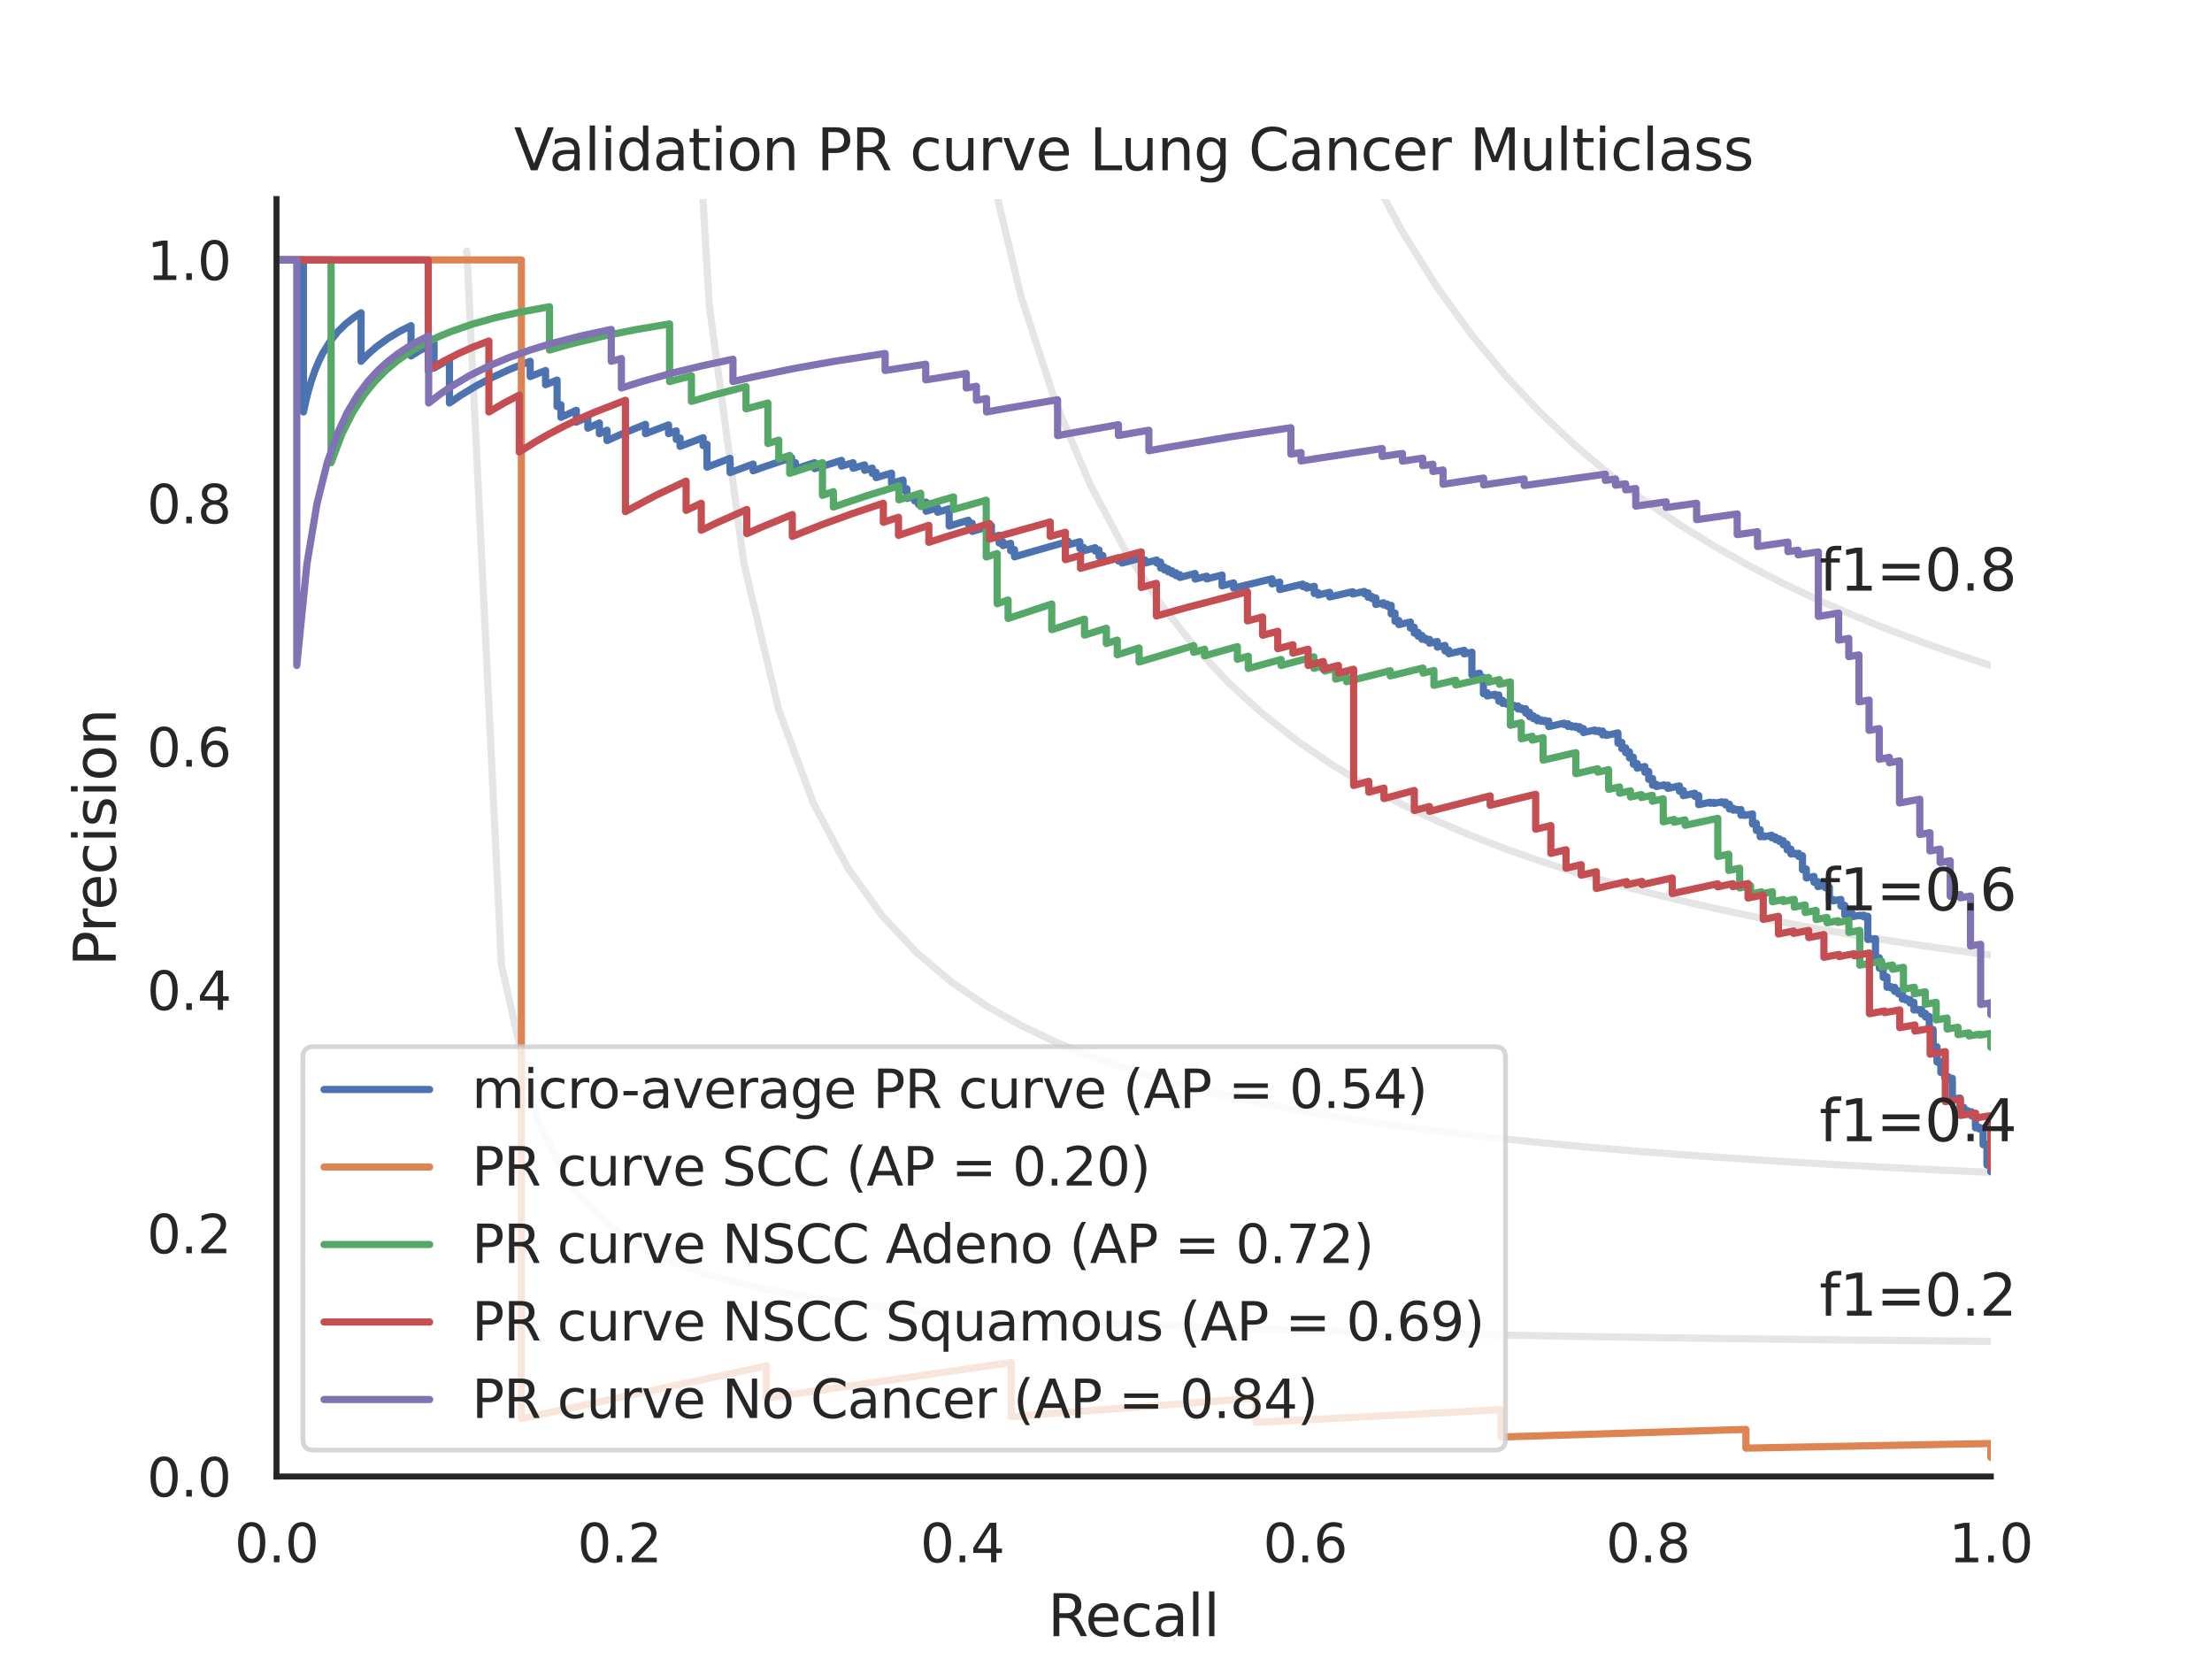 <?xml version="1.0" encoding="utf-8" standalone="no"?>
<!DOCTYPE svg PUBLIC "-//W3C//DTD SVG 1.1//EN"
  "http://www.w3.org/Graphics/SVG/1.1/DTD/svg11.dtd">
<svg xmlns:xlink="http://www.w3.org/1999/xlink" width="460.8pt" height="345.6pt" viewBox="0 0 460.8 345.6" xmlns="http://www.w3.org/2000/svg" version="1.1">
 <defs>
  <style type="text/css">*{stroke-linejoin: round; stroke-linecap: butt}</style>
 </defs>
 <g id="figure_1">
  <g id="patch_1">
   <path d="M 0 345.6 
L 460.8 345.6 
L 460.8 0 
L 0 0 
z
" style="fill: #ffffff"/>
  </g>
  <g id="axes_1">
   <g id="patch_2">
    <path d="M 57.6 307.584 
L 414.72 307.584 
L 414.72 41.472 
L 57.6 41.472 
z
" style="fill: #ffffff"/>
   </g>
   <g id="matplotlib.axis_1">
    <g id="xtick_1">
     <g id="text_1">
      <!-- 0.0 -->
      <g style="fill: #262626" transform="translate(48.853 325.442) scale(0.11 -0.11)">
       <defs>
        <path id="DejaVuSans-30" d="M 2034 4250 
Q 1547 4250 1301 3770 
Q 1056 3291 1056 2328 
Q 1056 1369 1301 889 
Q 1547 409 2034 409 
Q 2525 409 2770 889 
Q 3016 1369 3016 2328 
Q 3016 3291 2770 3770 
Q 2525 4250 2034 4250 
z
M 2034 4750 
Q 2819 4750 3233 4129 
Q 3647 3509 3647 2328 
Q 3647 1150 3233 529 
Q 2819 -91 2034 -91 
Q 1250 -91 836 529 
Q 422 1150 422 2328 
Q 422 3509 836 4129 
Q 1250 4750 2034 4750 
z
" transform="scale(0.016)"/>
        <path id="DejaVuSans-2e" d="M 684 794 
L 1344 794 
L 1344 0 
L 684 0 
L 684 794 
z
" transform="scale(0.016)"/>
       </defs>
       <use xlink:href="#DejaVuSans-30"/>
       <use xlink:href="#DejaVuSans-2e" x="63.623"/>
       <use xlink:href="#DejaVuSans-30" x="95.41"/>
      </g>
     </g>
    </g>
    <g id="xtick_2">
     <g id="text_2">
      <!-- 0.2 -->
      <g style="fill: #262626" transform="translate(120.277 325.442) scale(0.11 -0.11)">
       <defs>
        <path id="DejaVuSans-32" d="M 1228 531 
L 3431 531 
L 3431 0 
L 469 0 
L 469 531 
Q 828 903 1448 1529 
Q 2069 2156 2228 2338 
Q 2531 2678 2651 2914 
Q 2772 3150 2772 3378 
Q 2772 3750 2511 3984 
Q 2250 4219 1831 4219 
Q 1534 4219 1204 4116 
Q 875 4013 500 3803 
L 500 4441 
Q 881 4594 1212 4672 
Q 1544 4750 1819 4750 
Q 2544 4750 2975 4387 
Q 3406 4025 3406 3419 
Q 3406 3131 3298 2873 
Q 3191 2616 2906 2266 
Q 2828 2175 2409 1742 
Q 1991 1309 1228 531 
z
" transform="scale(0.016)"/>
       </defs>
       <use xlink:href="#DejaVuSans-30"/>
       <use xlink:href="#DejaVuSans-2e" x="63.623"/>
       <use xlink:href="#DejaVuSans-32" x="95.41"/>
      </g>
     </g>
    </g>
    <g id="xtick_3">
     <g id="text_3">
      <!-- 0.4 -->
      <g style="fill: #262626" transform="translate(191.701 325.442) scale(0.11 -0.11)">
       <defs>
        <path id="DejaVuSans-34" d="M 2419 4116 
L 825 1625 
L 2419 1625 
L 2419 4116 
z
M 2253 4666 
L 3047 4666 
L 3047 1625 
L 3713 1625 
L 3713 1100 
L 3047 1100 
L 3047 0 
L 2419 0 
L 2419 1100 
L 313 1100 
L 313 1709 
L 2253 4666 
z
" transform="scale(0.016)"/>
       </defs>
       <use xlink:href="#DejaVuSans-30"/>
       <use xlink:href="#DejaVuSans-2e" x="63.623"/>
       <use xlink:href="#DejaVuSans-34" x="95.41"/>
      </g>
     </g>
    </g>
    <g id="xtick_4">
     <g id="text_4">
      <!-- 0.6 -->
      <g style="fill: #262626" transform="translate(263.125 325.442) scale(0.11 -0.11)">
       <defs>
        <path id="DejaVuSans-36" d="M 2113 2584 
Q 1688 2584 1439 2293 
Q 1191 2003 1191 1497 
Q 1191 994 1439 701 
Q 1688 409 2113 409 
Q 2538 409 2786 701 
Q 3034 994 3034 1497 
Q 3034 2003 2786 2293 
Q 2538 2584 2113 2584 
z
M 3366 4563 
L 3366 3988 
Q 3128 4100 2886 4159 
Q 2644 4219 2406 4219 
Q 1781 4219 1451 3797 
Q 1122 3375 1075 2522 
Q 1259 2794 1537 2939 
Q 1816 3084 2150 3084 
Q 2853 3084 3261 2657 
Q 3669 2231 3669 1497 
Q 3669 778 3244 343 
Q 2819 -91 2113 -91 
Q 1303 -91 875 529 
Q 447 1150 447 2328 
Q 447 3434 972 4092 
Q 1497 4750 2381 4750 
Q 2619 4750 2861 4703 
Q 3103 4656 3366 4563 
z
" transform="scale(0.016)"/>
       </defs>
       <use xlink:href="#DejaVuSans-30"/>
       <use xlink:href="#DejaVuSans-2e" x="63.623"/>
       <use xlink:href="#DejaVuSans-36" x="95.41"/>
      </g>
     </g>
    </g>
    <g id="xtick_5">
     <g id="text_5">
      <!-- 0.8 -->
      <g style="fill: #262626" transform="translate(334.549 325.442) scale(0.11 -0.11)">
       <defs>
        <path id="DejaVuSans-38" d="M 2034 2216 
Q 1584 2216 1326 1975 
Q 1069 1734 1069 1313 
Q 1069 891 1326 650 
Q 1584 409 2034 409 
Q 2484 409 2743 651 
Q 3003 894 3003 1313 
Q 3003 1734 2745 1975 
Q 2488 2216 2034 2216 
z
M 1403 2484 
Q 997 2584 770 2862 
Q 544 3141 544 3541 
Q 544 4100 942 4425 
Q 1341 4750 2034 4750 
Q 2731 4750 3128 4425 
Q 3525 4100 3525 3541 
Q 3525 3141 3298 2862 
Q 3072 2584 2669 2484 
Q 3125 2378 3379 2068 
Q 3634 1759 3634 1313 
Q 3634 634 3220 271 
Q 2806 -91 2034 -91 
Q 1263 -91 848 271 
Q 434 634 434 1313 
Q 434 1759 690 2068 
Q 947 2378 1403 2484 
z
M 1172 3481 
Q 1172 3119 1398 2916 
Q 1625 2713 2034 2713 
Q 2441 2713 2670 2916 
Q 2900 3119 2900 3481 
Q 2900 3844 2670 4047 
Q 2441 4250 2034 4250 
Q 1625 4250 1398 4047 
Q 1172 3844 1172 3481 
z
" transform="scale(0.016)"/>
       </defs>
       <use xlink:href="#DejaVuSans-30"/>
       <use xlink:href="#DejaVuSans-2e" x="63.623"/>
       <use xlink:href="#DejaVuSans-38" x="95.41"/>
      </g>
     </g>
    </g>
    <g id="xtick_6">
     <g id="text_6">
      <!-- 1.0 -->
      <g style="fill: #262626" transform="translate(405.973 325.442) scale(0.11 -0.11)">
       <defs>
        <path id="DejaVuSans-31" d="M 794 531 
L 1825 531 
L 1825 4091 
L 703 3866 
L 703 4441 
L 1819 4666 
L 2450 4666 
L 2450 531 
L 3481 531 
L 3481 0 
L 794 0 
L 794 531 
z
" transform="scale(0.016)"/>
       </defs>
       <use xlink:href="#DejaVuSans-31"/>
       <use xlink:href="#DejaVuSans-2e" x="63.623"/>
       <use xlink:href="#DejaVuSans-30" x="95.41"/>
      </g>
     </g>
    </g>
    <g id="text_7">
     <!-- Recall -->
     <g style="fill: #262626" transform="translate(218.259 340.848) scale(0.12 -0.12)">
      <defs>
       <path id="DejaVuSans-52" d="M 2841 2188 
Q 3044 2119 3236 1894 
Q 3428 1669 3622 1275 
L 4263 0 
L 3584 0 
L 2988 1197 
Q 2756 1666 2539 1819 
Q 2322 1972 1947 1972 
L 1259 1972 
L 1259 0 
L 628 0 
L 628 4666 
L 2053 4666 
Q 2853 4666 3247 4331 
Q 3641 3997 3641 3322 
Q 3641 2881 3436 2590 
Q 3231 2300 2841 2188 
z
M 1259 4147 
L 1259 2491 
L 2053 2491 
Q 2509 2491 2742 2702 
Q 2975 2913 2975 3322 
Q 2975 3731 2742 3939 
Q 2509 4147 2053 4147 
L 1259 4147 
z
" transform="scale(0.016)"/>
       <path id="DejaVuSans-65" d="M 3597 1894 
L 3597 1613 
L 953 1613 
Q 991 1019 1311 708 
Q 1631 397 2203 397 
Q 2534 397 2845 478 
Q 3156 559 3463 722 
L 3463 178 
Q 3153 47 2828 -22 
Q 2503 -91 2169 -91 
Q 1331 -91 842 396 
Q 353 884 353 1716 
Q 353 2575 817 3079 
Q 1281 3584 2069 3584 
Q 2775 3584 3186 3129 
Q 3597 2675 3597 1894 
z
M 3022 2063 
Q 3016 2534 2758 2815 
Q 2500 3097 2075 3097 
Q 1594 3097 1305 2825 
Q 1016 2553 972 2059 
L 3022 2063 
z
" transform="scale(0.016)"/>
       <path id="DejaVuSans-63" d="M 3122 3366 
L 3122 2828 
Q 2878 2963 2633 3030 
Q 2388 3097 2138 3097 
Q 1578 3097 1268 2742 
Q 959 2388 959 1747 
Q 959 1106 1268 751 
Q 1578 397 2138 397 
Q 2388 397 2633 464 
Q 2878 531 3122 666 
L 3122 134 
Q 2881 22 2623 -34 
Q 2366 -91 2075 -91 
Q 1284 -91 818 406 
Q 353 903 353 1747 
Q 353 2603 823 3093 
Q 1294 3584 2113 3584 
Q 2378 3584 2631 3529 
Q 2884 3475 3122 3366 
z
" transform="scale(0.016)"/>
       <path id="DejaVuSans-61" d="M 2194 1759 
Q 1497 1759 1228 1600 
Q 959 1441 959 1056 
Q 959 750 1161 570 
Q 1363 391 1709 391 
Q 2188 391 2477 730 
Q 2766 1069 2766 1631 
L 2766 1759 
L 2194 1759 
z
M 3341 1997 
L 3341 0 
L 2766 0 
L 2766 531 
Q 2569 213 2275 61 
Q 1981 -91 1556 -91 
Q 1019 -91 701 211 
Q 384 513 384 1019 
Q 384 1609 779 1909 
Q 1175 2209 1959 2209 
L 2766 2209 
L 2766 2266 
Q 2766 2663 2505 2880 
Q 2244 3097 1772 3097 
Q 1472 3097 1187 3025 
Q 903 2953 641 2809 
L 641 3341 
Q 956 3463 1253 3523 
Q 1550 3584 1831 3584 
Q 2591 3584 2966 3190 
Q 3341 2797 3341 1997 
z
" transform="scale(0.016)"/>
       <path id="DejaVuSans-6c" d="M 603 4863 
L 1178 4863 
L 1178 0 
L 603 0 
L 603 4863 
z
" transform="scale(0.016)"/>
      </defs>
      <use xlink:href="#DejaVuSans-52"/>
      <use xlink:href="#DejaVuSans-65" x="64.982"/>
      <use xlink:href="#DejaVuSans-63" x="126.506"/>
      <use xlink:href="#DejaVuSans-61" x="181.486"/>
      <use xlink:href="#DejaVuSans-6c" x="242.766"/>
      <use xlink:href="#DejaVuSans-6c" x="270.549"/>
     </g>
    </g>
   </g>
   <g id="matplotlib.axis_2">
    <g id="ytick_1">
     <g id="text_8">
      <!-- 0.0 -->
      <g style="fill: #262626" transform="translate(30.607 311.763) scale(0.11 -0.11)">
       <use xlink:href="#DejaVuSans-30"/>
       <use xlink:href="#DejaVuSans-2e" x="63.623"/>
       <use xlink:href="#DejaVuSans-30" x="95.41"/>
      </g>
     </g>
    </g>
    <g id="ytick_2">
     <g id="text_9">
      <!-- 0.2 -->
      <g style="fill: #262626" transform="translate(30.607 261.075) scale(0.11 -0.11)">
       <use xlink:href="#DejaVuSans-30"/>
       <use xlink:href="#DejaVuSans-2e" x="63.623"/>
       <use xlink:href="#DejaVuSans-32" x="95.41"/>
      </g>
     </g>
    </g>
    <g id="ytick_3">
     <g id="text_10">
      <!-- 0.4 -->
      <g style="fill: #262626" transform="translate(30.607 210.387) scale(0.11 -0.11)">
       <use xlink:href="#DejaVuSans-30"/>
       <use xlink:href="#DejaVuSans-2e" x="63.623"/>
       <use xlink:href="#DejaVuSans-34" x="95.41"/>
      </g>
     </g>
    </g>
    <g id="ytick_4">
     <g id="text_11">
      <!-- 0.6 -->
      <g style="fill: #262626" transform="translate(30.607 159.699) scale(0.11 -0.11)">
       <use xlink:href="#DejaVuSans-30"/>
       <use xlink:href="#DejaVuSans-2e" x="63.623"/>
       <use xlink:href="#DejaVuSans-36" x="95.41"/>
      </g>
     </g>
    </g>
    <g id="ytick_5">
     <g id="text_12">
      <!-- 0.8 -->
      <g style="fill: #262626" transform="translate(30.607 109.011) scale(0.11 -0.11)">
       <use xlink:href="#DejaVuSans-30"/>
       <use xlink:href="#DejaVuSans-2e" x="63.623"/>
       <use xlink:href="#DejaVuSans-38" x="95.41"/>
      </g>
     </g>
    </g>
    <g id="ytick_6">
     <g id="text_13">
      <!-- 1.0 -->
      <g style="fill: #262626" transform="translate(30.607 58.323) scale(0.11 -0.11)">
       <use xlink:href="#DejaVuSans-31"/>
       <use xlink:href="#DejaVuSans-2e" x="63.623"/>
       <use xlink:href="#DejaVuSans-30" x="95.41"/>
      </g>
     </g>
    </g>
    <g id="text_14">
     <!-- Precision -->
     <g style="fill: #262626" transform="translate(24.111 201.296) rotate(-90) scale(0.12 -0.12)">
      <defs>
       <path id="DejaVuSans-50" d="M 1259 4147 
L 1259 2394 
L 2053 2394 
Q 2494 2394 2734 2622 
Q 2975 2850 2975 3272 
Q 2975 3691 2734 3919 
Q 2494 4147 2053 4147 
L 1259 4147 
z
M 628 4666 
L 2053 4666 
Q 2838 4666 3239 4311 
Q 3641 3956 3641 3272 
Q 3641 2581 3239 2228 
Q 2838 1875 2053 1875 
L 1259 1875 
L 1259 0 
L 628 0 
L 628 4666 
z
" transform="scale(0.016)"/>
       <path id="DejaVuSans-72" d="M 2631 2963 
Q 2534 3019 2420 3045 
Q 2306 3072 2169 3072 
Q 1681 3072 1420 2755 
Q 1159 2438 1159 1844 
L 1159 0 
L 581 0 
L 581 3500 
L 1159 3500 
L 1159 2956 
Q 1341 3275 1631 3429 
Q 1922 3584 2338 3584 
Q 2397 3584 2469 3576 
Q 2541 3569 2628 3553 
L 2631 2963 
z
" transform="scale(0.016)"/>
       <path id="DejaVuSans-69" d="M 603 3500 
L 1178 3500 
L 1178 0 
L 603 0 
L 603 3500 
z
M 603 4863 
L 1178 4863 
L 1178 4134 
L 603 4134 
L 603 4863 
z
" transform="scale(0.016)"/>
       <path id="DejaVuSans-73" d="M 2834 3397 
L 2834 2853 
Q 2591 2978 2328 3040 
Q 2066 3103 1784 3103 
Q 1356 3103 1142 2972 
Q 928 2841 928 2578 
Q 928 2378 1081 2264 
Q 1234 2150 1697 2047 
L 1894 2003 
Q 2506 1872 2764 1633 
Q 3022 1394 3022 966 
Q 3022 478 2636 193 
Q 2250 -91 1575 -91 
Q 1294 -91 989 -36 
Q 684 19 347 128 
L 347 722 
Q 666 556 975 473 
Q 1284 391 1588 391 
Q 1994 391 2212 530 
Q 2431 669 2431 922 
Q 2431 1156 2273 1281 
Q 2116 1406 1581 1522 
L 1381 1569 
Q 847 1681 609 1914 
Q 372 2147 372 2553 
Q 372 3047 722 3315 
Q 1072 3584 1716 3584 
Q 2034 3584 2315 3537 
Q 2597 3491 2834 3397 
z
" transform="scale(0.016)"/>
       <path id="DejaVuSans-6f" d="M 1959 3097 
Q 1497 3097 1228 2736 
Q 959 2375 959 1747 
Q 959 1119 1226 758 
Q 1494 397 1959 397 
Q 2419 397 2687 759 
Q 2956 1122 2956 1747 
Q 2956 2369 2687 2733 
Q 2419 3097 1959 3097 
z
M 1959 3584 
Q 2709 3584 3137 3096 
Q 3566 2609 3566 1747 
Q 3566 888 3137 398 
Q 2709 -91 1959 -91 
Q 1206 -91 779 398 
Q 353 888 353 1747 
Q 353 2609 779 3096 
Q 1206 3584 1959 3584 
z
" transform="scale(0.016)"/>
       <path id="DejaVuSans-6e" d="M 3513 2113 
L 3513 0 
L 2938 0 
L 2938 2094 
Q 2938 2591 2744 2837 
Q 2550 3084 2163 3084 
Q 1697 3084 1428 2787 
Q 1159 2491 1159 1978 
L 1159 0 
L 581 0 
L 581 3500 
L 1159 3500 
L 1159 2956 
Q 1366 3272 1645 3428 
Q 1925 3584 2291 3584 
Q 2894 3584 3203 3211 
Q 3513 2838 3513 2113 
z
" transform="scale(0.016)"/>
      </defs>
      <use xlink:href="#DejaVuSans-50"/>
      <use xlink:href="#DejaVuSans-72" x="58.553"/>
      <use xlink:href="#DejaVuSans-65" x="97.416"/>
      <use xlink:href="#DejaVuSans-63" x="158.939"/>
      <use xlink:href="#DejaVuSans-69" x="213.92"/>
      <use xlink:href="#DejaVuSans-73" x="241.703"/>
      <use xlink:href="#DejaVuSans-69" x="293.803"/>
      <use xlink:href="#DejaVuSans-6f" x="321.586"/>
      <use xlink:href="#DejaVuSans-6e" x="382.768"/>
     </g>
    </g>
   </g>
   <g id="line2d_1">
    <path d="M 97.248 52.267 
L 104.463 201.073 
L 111.678 232.96 
L 118.893 246.859 
L 126.109 254.643 
L 133.324 259.62 
L 140.539 263.076 
L 147.755 265.615 
L 154.97 267.561 
L 162.185 269.099 
L 169.4 270.345 
L 176.616 271.375 
L 183.831 272.241 
L 191.046 272.979 
L 198.262 273.616 
L 205.477 274.171 
L 212.692 274.658 
L 219.907 275.091 
L 227.123 275.476 
L 234.338 275.822 
L 241.553 276.135 
L 248.769 276.418 
L 255.984 276.676 
L 263.199 276.912 
L 270.414 277.129 
L 277.63 277.33 
L 284.845 277.515 
L 292.06 277.686 
L 299.275 277.846 
L 306.491 277.994 
L 313.706 278.133 
L 320.921 278.264 
L 328.137 278.386 
L 335.352 278.501 
L 342.567 278.609 
L 349.782 278.711 
L 356.998 278.808 
L 364.213 278.899 
L 371.428 278.986 
L 378.644 279.068 
L 385.859 279.146 
L 393.074 279.221 
L 400.289 279.292 
L 407.505 279.359 
L 414.72 279.424 
" clip-path="url(#p55d8428f90)" style="fill: none; stroke: #808080; stroke-opacity: 0.2; stroke-width: 1.5; stroke-linecap: round"/>
   </g>
   <g id="line2d_2">
    <path d="M 143.905 -1 
L 147.755 63.611 
L 154.97 117.362 
L 162.185 147.722 
L 169.4 167.231 
L 176.616 180.825 
L 183.831 190.84 
L 191.046 198.524 
L 198.262 204.607 
L 205.477 209.542 
L 212.692 213.626 
L 219.907 217.061 
L 227.123 219.991 
L 234.338 222.519 
L 241.553 224.724 
L 248.769 226.662 
L 255.984 228.38 
L 263.199 229.914 
L 270.414 231.291 
L 277.63 232.534 
L 284.845 233.662 
L 292.06 234.69 
L 299.275 235.631 
L 306.491 236.496 
L 313.706 237.293 
L 320.921 238.03 
L 328.137 238.714 
L 335.352 239.349 
L 342.567 239.942 
L 349.782 240.496 
L 356.998 241.015 
L 364.213 241.503 
L 371.428 241.961 
L 378.644 242.393 
L 385.859 242.8 
L 393.074 243.185 
L 400.289 243.55 
L 407.505 243.896 
L 414.72 244.224 
" clip-path="url(#p55d8428f90)" style="fill: none; stroke: #808080; stroke-opacity: 0.2; stroke-width: 1.5; stroke-linecap: round"/>
   </g>
   <g id="line2d_3">
    <path d="M 200.009 -1 
L 205.477 31.611 
L 212.692 61.693 
L 219.907 83.907 
L 227.123 100.983 
L 234.338 114.518 
L 241.553 125.511 
L 248.769 134.616 
L 255.984 142.281 
L 263.199 148.823 
L 270.414 154.471 
L 277.63 159.398 
L 284.845 163.732 
L 292.06 167.575 
L 299.275 171.006 
L 306.491 174.088 
L 313.706 176.871 
L 320.921 179.398 
L 328.137 181.701 
L 335.352 183.809 
L 342.567 185.746 
L 349.782 187.532 
L 356.998 189.184 
L 364.213 190.716 
L 371.428 192.142 
L 378.644 193.471 
L 385.859 194.714 
L 393.074 195.878 
L 400.289 196.971 
L 407.505 197.998 
L 414.72 198.967 
" clip-path="url(#p55d8428f90)" style="fill: none; stroke: #808080; stroke-opacity: 0.2; stroke-width: 1.5; stroke-linecap: round"/>
   </g>
   <g id="line2d_4">
    <path d="M 270.344 -1 
L 270.414 -0.768 
L 277.63 18.581 
L 284.845 34.622 
L 292.06 48.136 
L 299.275 59.676 
L 306.491 69.647 
L 313.706 78.346 
L 320.921 86.004 
L 328.137 92.796 
L 335.352 98.862 
L 342.567 104.312 
L 349.782 109.235 
L 356.998 113.705 
L 364.213 117.78 
L 371.428 121.512 
L 378.644 124.941 
L 385.859 128.104 
L 393.074 131.029 
L 400.289 133.744 
L 407.505 136.269 
L 414.72 138.624 
" clip-path="url(#p55d8428f90)" style="fill: none; stroke: #808080; stroke-opacity: 0.2; stroke-width: 1.5; stroke-linecap: round"/>
   </g>
   <g id="line2d_5">
    <path d="M 414.72 244.082 
L 414.72 242.584 
L 413.919 242.693 
L 413.919 242.618 
L 413.919 238.351 
L 413.119 238.464 
L 413.119 238.379 
L 413.119 235.079 
L 412.318 235.196 
L 412.318 235.102 
L 412.318 234.821 
L 411.517 234.938 
L 411.517 234.843 
L 411.517 232.352 
L 410.716 232.472 
L 410.716 232.371 
L 410.716 231.604 
L 409.916 231.724 
L 409.916 231.621 
L 409.916 231.361 
L 409.115 231.483 
L 409.115 231.378 
L 409.115 230.694 
L 408.314 230.816 
L 408.314 230.71 
L 408.314 228.744 
L 406.713 228.936 
L 406.713 228.88 
L 406.713 224.626 
L 405.912 224.754 
L 405.912 224.692 
L 405.912 224.316 
L 405.111 224.445 
L 405.111 224.382 
L 405.111 223.298 
L 404.311 223.428 
L 404.311 223.363 
L 404.311 221.107 
L 403.51 221.239 
L 403.51 221.17 
L 403.51 218.061 
L 402.709 218.196 
L 402.709 218.122 
L 402.709 214.462 
L 401.909 214.598 
L 401.909 214.519 
L 401.909 211.736 
L 401.108 211.875 
L 401.108 211.79 
L 401.108 211.11 
L 400.307 211.25 
L 400.307 211.164 
L 400.307 210.299 
L 399.506 210.44 
L 399.506 210.352 
L 399.506 210.265 
L 398.706 210.405 
L 398.706 210.318 
L 398.706 208.805 
L 397.905 208.947 
L 397.905 208.856 
L 397.905 208.219 
L 397.104 208.361 
L 397.104 208.269 
L 397.104 207.993 
L 396.303 208.136 
L 396.303 208.043 
L 396.303 206.922 
L 395.503 207.066 
L 395.503 206.971 
L 395.503 206.4 
L 394.702 206.544 
L 394.702 206.448 
L 394.702 205.675 
L 393.901 205.82 
L 393.901 205.723 
L 393.901 205.528 
L 393.101 205.673 
L 393.101 205.575 
L 393.101 203.475 
L 392.3 203.621 
L 392.3 203.519 
L 392.3 201.54 
L 391.499 201.688 
L 391.499 201.582 
L 391.499 199.522 
L 390.698 199.671 
L 390.698 199.56 
L 390.698 195.543 
L 389.898 195.693 
L 389.898 195.574 
L 389.097 195.725 
L 389.097 190.872 
L 388.296 191.024 
L 388.296 190.633 
L 387.496 190.786 
L 387.496 190.655 
L 385.894 190.962 
L 385.894 190.304 
L 384.293 190.612 
L 384.293 188.593 
L 383.492 188.748 
L 383.492 187.362 
L 381.891 187.674 
L 381.891 187.393 
L 381.09 187.549 
L 381.09 184.815 
L 380.289 184.971 
L 380.289 184.38 
L 378.688 184.695 
L 378.688 183.646 
L 377.887 183.804 
L 377.887 182.583 
L 376.286 182.9 
L 376.286 181.023 
L 375.485 181.182 
L 375.485 178.258 
L 374.684 178.418 
L 374.684 177.749 
L 373.883 177.909 
L 373.883 177.741 
L 373.083 177.902 
L 373.083 176.883 
L 372.282 177.044 
L 372.282 175.835 
L 371.481 175.997 
L 371.481 175.119 
L 370.681 175.281 
L 370.681 174.749 
L 369.88 174.911 
L 369.88 174.374 
L 369.079 174.537 
L 369.079 173.996 
L 367.478 174.321 
L 367.478 174.14 
L 366.677 174.304 
L 366.677 172.835 
L 365.876 172.999 
L 365.876 171.497 
L 365.076 171.661 
L 365.076 169.54 
L 363.474 169.868 
L 363.474 169.672 
L 362.673 169.837 
L 362.673 168.648 
L 361.873 168.813 
L 361.873 168.613 
L 361.072 168.778 
L 361.072 168.376 
L 360.271 168.541 
L 360.271 167.525 
L 359.47 167.691 
L 359.47 167.074 
L 358.67 167.24 
L 358.67 167.033 
L 357.068 167.367 
L 357.068 167.159 
L 356.268 167.327 
L 356.268 167.119 
L 353.865 167.625 
L 353.865 165.719 
L 353.065 165.888 
L 353.065 165.241 
L 350.663 165.751 
L 350.663 164.658 
L 349.862 164.828 
L 349.862 163.718 
L 347.46 164.232 
L 347.46 163.557 
L 346.659 163.729 
L 346.659 163.502 
L 345.058 163.848 
L 345.058 163.392 
L 344.257 163.566 
L 344.257 162.181 
L 343.456 162.354 
L 343.456 160.704 
L 342.655 160.877 
L 342.655 159.675 
L 341.054 160.022 
L 341.054 159.045 
L 340.253 159.219 
L 340.253 157.728 
L 339.453 157.901 
L 339.453 156.635 
L 338.652 156.809 
L 338.652 155.779 
L 337.851 155.953 
L 337.851 154.646 
L 337.05 154.82 
L 337.05 152.679 
L 334.648 153.2 
L 334.648 152.927 
L 333.848 153.102 
L 333.848 152.279 
L 333.047 152.453 
L 333.047 152.177 
L 332.246 152.352 
L 332.246 152.074 
L 329.844 152.603 
L 329.844 151.762 
L 329.043 151.939 
L 329.043 151.373 
L 328.243 151.55 
L 328.243 151.265 
L 327.442 151.443 
L 327.442 151.157 
L 326.641 151.335 
L 326.641 150.759 
L 325.84 150.938 
L 325.84 150.648 
L 322.637 151.367 
L 322.637 150.194 
L 321.837 150.375 
L 321.837 150.079 
L 321.036 150.26 
L 321.036 149.963 
L 320.235 150.144 
L 320.235 149.545 
L 319.435 149.727 
L 319.435 149.123 
L 318.634 149.305 
L 318.634 148.39 
L 317.833 148.572 
L 317.833 147.646 
L 317.032 147.828 
L 317.032 147.517 
L 316.232 147.699 
L 316.232 147.072 
L 315.431 147.255 
L 315.431 146.939 
L 314.63 147.122 
L 314.63 146.486 
L 313.83 146.67 
L 313.83 146.35 
L 313.029 146.533 
L 313.029 145.889 
L 312.228 146.073 
L 312.228 144.768 
L 311.427 144.951 
L 311.427 144.622 
L 309.826 144.99 
L 309.826 144.325 
L 309.025 144.51 
L 309.025 141.098 
L 308.225 141.281 
L 308.225 140.228 
L 306.623 140.593 
L 306.623 135.863 
L 305.022 136.221 
L 305.022 135.468 
L 301.819 136.189 
L 301.819 135.425 
L 301.018 135.607 
L 301.018 134.447 
L 299.417 134.81 
L 299.417 133.632 
L 297.815 133.995 
L 297.815 133.199 
L 297.015 133.38 
L 297.015 132.979 
L 296.214 133.161 
L 296.214 132.352 
L 295.413 132.534 
L 295.413 131.716 
L 294.612 131.897 
L 294.612 130.654 
L 293.812 130.835 
L 293.812 129.573 
L 291.41 130.115 
L 291.41 129.26 
L 290.609 129.441 
L 290.609 127.703 
L 289.808 127.883 
L 289.808 126.108 
L 289.007 126.287 
L 289.007 125.837 
L 288.207 126.015 
L 288.207 125.562 
L 286.605 125.92 
L 286.605 124.544 
L 285.804 124.722 
L 285.804 124.258 
L 285.004 124.437 
L 285.004 123.5 
L 284.203 123.678 
L 284.203 123.205 
L 281.801 123.742 
L 281.801 123.264 
L 276.997 124.358 
L 276.997 123.386 
L 274.594 123.942 
L 274.594 123.449 
L 273.794 123.636 
L 273.794 122.14 
L 272.192 122.511 
L 272.192 122.005 
L 271.392 122.191 
L 271.392 121.682 
L 266.587 122.813 
L 266.587 121.252 
L 264.986 121.632 
L 264.986 120.573 
L 256.979 122.521 
L 256.979 121.429 
L 254.577 122.03 
L 254.577 119.794 
L 251.374 120.595 
L 251.374 120.023 
L 248.971 120.633 
L 248.971 119.472 
L 245.769 120.293 
L 245.769 119.703 
L 244.968 119.91 
L 244.968 119.314 
L 244.167 119.522 
L 244.167 118.921 
L 243.366 119.129 
L 243.366 118.523 
L 242.566 118.73 
L 242.566 118.119 
L 241.765 118.327 
L 241.765 117.09 
L 240.964 117.296 
L 240.964 116.67 
L 238.562 117.294 
L 238.562 116.659 
L 237.761 116.868 
L 237.761 116.228 
L 233.758 117.288 
L 233.758 116.636 
L 232.957 116.851 
L 232.957 116.193 
L 229.754 117.061 
L 229.754 115.719 
L 228.954 115.937 
L 228.954 114.573 
L 228.153 114.789 
L 228.153 114.098 
L 225.751 114.749 
L 225.751 114.048 
L 224.95 114.267 
L 224.95 112.845 
L 222.548 113.5 
L 222.548 112.776 
L 212.939 115.524 
L 211.338 116.007 
L 211.338 114.487 
L 210.537 114.727 
L 210.537 113.178 
L 208.936 113.656 
L 208.936 112.868 
L 208.135 113.108 
L 208.135 111.507 
L 206.533 111.983 
L 206.533 109.517 
L 202.53 110.706 
L 202.53 109.001 
L 201.729 109.24 
L 201.729 108.374 
L 197.726 109.584 
L 197.726 105.984 
L 195.323 106.701 
L 195.323 105.771 
L 192.921 106.498 
L 192.921 104.592 
L 191.32 105.075 
L 191.32 104.101 
L 190.519 104.342 
L 190.519 103.356 
L 188.918 103.838 
L 188.918 101.821 
L 188.117 102.058 
L 188.117 99.992 
L 185.715 100.694 
L 185.715 98.561 
L 182.512 99.496 
L 182.512 98.395 
L 181.711 98.631 
L 181.711 97.513 
L 180.11 97.982 
L 180.11 96.843 
L 177.708 97.551 
L 177.708 96.384 
L 175.305 97.1 
L 175.305 95.904 
L 169.7 97.634 
L 169.7 96.384 
L 165.697 97.68 
L 165.697 96.384 
L 164.896 96.646 
L 164.896 95.328 
L 158.49 97.496 
L 156.889 98.074 
L 156.889 96.667 
L 152.085 98.452 
L 152.085 95.485 
L 147.28 97.323 
L 147.28 92.544 
L 146.48 92.837 
L 146.48 91.185 
L 141.675 92.978 
L 141.675 91.233 
L 140.875 91.537 
L 140.875 89.751 
L 139.273 90.35 
L 139.273 88.509 
L 134.469 90.35 
L 134.469 88.393 
L 129.665 90.35 
L 126.462 91.784 
L 126.462 89.626 
L 124.86 90.35 
L 124.86 88.11 
L 122.458 89.194 
L 122.458 86.846 
L 120.056 87.936 
L 120.056 85.468 
L 116.853 86.942 
L 116.853 84.315 
L 116.052 84.679 
L 116.052 79.175 
L 113.65 80.138 
L 113.65 77.184 
L 110.447 78.446 
L 110.447 75.264 
L 106.444 76.84 
L 102.44 78.67 
L 99.237 80.362 
L 96.034 82.304 
L 93.632 83.96 
L 93.632 74.833 
L 90.429 76.672 
L 90.429 71.424 
L 87.227 73.152 
L 85.625 74.152 
L 85.625 67.843 
L 83.223 69.052 
L 80.821 70.495 
L 78.419 72.247 
L 76.817 73.639 
L 75.216 75.264 
L 75.216 65.163 
L 73.614 66.213 
L 72.013 67.483 
L 70.411 69.052 
L 68.81 71.04 
L 67.209 73.639 
L 66.408 75.264 
L 65.607 77.184 
L 64.806 79.488 
L 64.006 82.304 
L 63.205 85.824 
L 63.205 54.144 
L 57.6 54.144 
L 57.6 54.144 
" clip-path="url(#p55d8428f90)" style="fill: none; stroke: #4c72b0; stroke-width: 1.5; stroke-linecap: round"/>
   </g>
   <g id="line2d_6">
    <path d="M 414.72 303.597 
L 414.72 300.708 
L 363.703 301.667 
L 363.703 301.574 
L 363.703 297.773 
L 312.686 299.355 
L 312.686 299.247 
L 312.686 293.659 
L 261.669 296.32 
L 261.669 291.233 
L 210.651 295.12 
L 210.651 283.824 
L 159.634 291.233 
L 159.634 284.544 
L 108.617 295.515 
L 108.617 54.144 
L 57.6 54.144 
L 57.6 54.144 
" clip-path="url(#p55d8428f90)" style="fill: none; stroke: #dd8452; stroke-width: 1.5; stroke-linecap: round"/>
   </g>
   <g id="line2d_7">
    <path d="M 414.72 218.168 
L 414.72 215.264 
L 412.445 215.638 
L 412.445 215.424 
L 410.171 215.801 
L 410.171 215.153 
L 407.896 215.533 
L 407.896 213.987 
L 405.621 214.372 
L 405.621 212.076 
L 403.347 212.466 
L 403.347 208.807 
L 401.072 209.205 
L 401.072 206.609 
L 398.797 207.013 
L 398.797 205.664 
L 396.523 206.072 
L 396.523 201.509 
L 394.248 201.925 
L 394.248 201.024 
L 391.974 201.442 
L 391.974 200.219 
L 387.424 201.066 
L 387.424 193.811 
L 385.15 194.244 
L 385.15 191.726 
L 382.875 192.164 
L 382.875 191.795 
L 380.6 192.236 
L 380.6 191.116 
L 378.326 191.561 
L 378.326 189.647 
L 376.051 190.095 
L 376.051 188.518 
L 373.776 188.971 
L 373.776 187.351 
L 371.502 187.808 
L 371.502 187.396 
L 369.227 187.855 
L 369.227 185.755 
L 366.952 186.218 
L 366.952 185.79 
L 364.678 186.256 
L 364.678 184.511 
L 362.403 184.981 
L 362.403 180.864 
L 360.128 181.339 
L 360.128 177.94 
L 357.854 178.418 
L 357.854 170.477 
L 351.03 171.925 
L 351.03 170.79 
L 348.755 171.28 
L 348.755 170.705 
L 346.481 171.199 
L 346.481 166.413 
L 344.206 166.908 
L 344.206 165.658 
L 341.931 166.155 
L 341.931 165.521 
L 339.657 166.023 
L 339.657 164.736 
L 337.382 165.241 
L 337.382 163.929 
L 335.107 164.437 
L 335.107 160.347 
L 332.833 160.856 
L 332.833 160.15 
L 328.283 161.179 
L 328.283 156.787 
L 321.459 158.35 
L 321.459 153.662 
L 319.185 154.186 
L 319.185 153.374 
L 316.91 153.902 
L 316.91 150.561 
L 314.635 151.088 
L 314.635 142.042 
L 312.361 142.553 
L 312.361 141.588 
L 310.086 142.103 
L 310.086 141.123 
L 303.262 142.695 
L 303.262 141.696 
L 298.713 142.77 
L 298.713 139.68 
L 296.438 140.218 
L 296.438 139.159 
L 289.614 140.804 
L 289.614 139.721 
L 280.516 142.003 
L 280.516 140.892 
L 278.241 141.478 
L 278.241 139.203 
L 275.966 139.789 
L 275.966 138.624 
L 273.692 139.215 
L 273.692 136.827 
L 266.868 138.624 
L 266.868 137.391 
L 260.044 139.254 
L 260.044 136.704 
L 257.769 137.334 
L 257.769 134.695 
L 250.945 136.613 
L 250.945 135.245 
L 248.671 135.899 
L 248.671 134.503 
L 237.297 137.908 
L 237.297 134.983 
L 232.748 136.401 
L 232.748 133.344 
L 230.473 134.058 
L 230.473 130.874 
L 225.924 132.308 
L 225.924 128.969 
L 219.1 131.17 
L 219.1 125.824 
L 210.002 128.842 
L 210.002 124.998 
L 207.727 125.768 
L 207.727 115.319 
L 205.452 116.031 
L 205.452 104.206 
L 198.628 106.132 
L 198.628 103.515 
L 191.804 105.517 
L 191.804 102.749 
L 187.255 104.118 
L 187.255 101.211 
L 180.431 103.319 
L 173.607 105.624 
L 173.607 102.418 
L 171.332 103.197 
L 171.332 96.384 
L 164.509 98.607 
L 164.509 94.875 
L 162.234 95.616 
L 162.234 91.691 
L 159.959 92.399 
L 159.959 83.96 
L 155.41 85.177 
L 155.41 80.544 
L 148.586 82.304 
L 144.037 83.614 
L 144.037 78.281 
L 139.487 79.488 
L 139.487 67.483 
L 132.663 68.626 
L 125.839 69.984 
L 119.016 71.623 
L 114.466 72.917 
L 114.466 63.892 
L 107.642 65.163 
L 103.093 66.213 
L 98.544 67.483 
L 93.994 69.052 
L 91.72 69.984 
L 89.445 71.04 
L 87.17 72.247 
L 84.896 73.639 
L 82.621 75.264 
L 80.346 77.184 
L 78.072 79.488 
L 75.797 82.304 
L 73.523 85.824 
L 71.248 90.35 
L 68.973 96.384 
L 68.973 54.144 
L 57.6 54.144 
L 57.6 54.144 
" clip-path="url(#p55d8428f90)" style="fill: none; stroke: #55a868; stroke-width: 1.5; stroke-linecap: round"/>
   </g>
   <g id="line2d_8">
    <path d="M 414.72 243.227 
L 414.72 232.417 
L 411.56 232.886 
L 411.56 231.89 
L 408.399 232.365 
L 408.399 229.003 
L 405.239 229.493 
L 405.239 219.081 
L 402.079 219.606 
L 402.079 214.256 
L 398.918 214.799 
L 398.918 213.524 
L 395.758 214.073 
L 395.758 210.387 
L 392.598 210.949 
L 392.598 210.6 
L 389.437 211.167 
L 389.437 198.522 
L 386.277 199.116 
L 386.277 198.668 
L 383.116 199.267 
L 383.116 198.816 
L 379.956 199.421 
L 379.956 194.698 
L 376.796 195.315 
L 376.796 193.818 
L 373.635 194.441 
L 373.635 193.934 
L 370.475 194.563 
L 370.475 190.884 
L 367.315 191.523 
L 367.315 186.427 
L 364.154 187.076 
L 364.154 184.048 
L 360.994 184.704 
L 360.994 184.08 
L 357.834 184.743 
L 357.834 184.113 
L 348.353 186.144 
L 348.353 182.897 
L 342.032 184.289 
L 342.032 183.619 
L 338.872 184.326 
L 338.872 183.649 
L 332.551 185.088 
L 332.551 181.588 
L 329.39 182.321 
L 329.39 180.123 
L 326.23 180.864 
L 326.23 177.024 
L 323.07 177.773 
L 323.07 171.986 
L 319.909 172.741 
L 319.909 165.452 
L 310.428 167.755 
L 310.428 165.799 
L 297.787 169.012 
L 297.787 168.008 
L 294.627 168.839 
L 294.627 164.667 
L 288.306 166.354 
L 288.306 164.164 
L 285.145 165.024 
L 285.145 162.761 
L 281.985 163.63 
L 281.985 139.414 
L 278.825 140.218 
L 278.825 138.624 
L 275.664 139.436 
L 275.664 137.804 
L 272.504 138.624 
L 272.504 135.245 
L 269.344 136.064 
L 269.344 134.314 
L 266.183 135.14 
L 266.183 131.51 
L 263.023 132.333 
L 263.023 128.523 
L 259.863 129.34 
L 259.863 123.264 
L 247.221 126.555 
L 240.901 128.322 
L 240.901 121.514 
L 237.74 122.378 
L 237.74 114.97 
L 228.259 117.504 
L 225.099 118.396 
L 225.099 115.694 
L 221.938 116.586 
L 221.938 110.884 
L 218.778 111.744 
L 218.778 108.731 
L 209.297 111.372 
L 206.137 112.311 
L 206.137 109.056 
L 196.656 111.946 
L 193.495 112.978 
L 193.495 109.44 
L 187.175 111.527 
L 187.175 107.756 
L 184.014 108.808 
L 184.014 104.832 
L 177.693 106.944 
L 171.373 109.24 
L 165.052 111.744 
L 165.052 107.19 
L 158.731 109.777 
L 155.571 111.168 
L 155.571 106.132 
L 149.25 108.942 
L 146.09 110.464 
L 146.09 104.832 
L 142.93 106.323 
L 142.93 100.224 
L 136.609 103.197 
L 130.288 106.58 
L 130.288 83.387 
L 123.967 85.824 
L 120.807 87.201 
L 117.647 88.704 
L 114.486 90.35 
L 111.326 92.16 
L 108.166 94.161 
L 108.166 82.304 
L 105.005 83.96 
L 101.845 85.824 
L 101.845 71.04 
L 98.685 72.247 
L 95.524 73.639 
L 92.364 75.264 
L 89.204 77.184 
L 89.204 54.144 
L 57.6 54.144 
L 57.6 54.144 
" clip-path="url(#p55d8428f90)" style="fill: none; stroke: #c44e52; stroke-width: 1.5; stroke-linecap: round"/>
   </g>
   <g id="line2d_9">
    <path d="M 414.72 211.334 
L 414.72 208.894 
L 412.607 209.252 
L 412.607 196.704 
L 410.494 197.076 
L 410.494 186.657 
L 408.381 187.037 
L 408.381 186.342 
L 406.267 186.724 
L 406.267 179.309 
L 404.154 179.694 
L 404.154 176.879 
L 402.041 177.266 
L 402.041 173.458 
L 399.928 173.847 
L 399.928 166.494 
L 395.702 167.271 
L 395.702 158.502 
L 393.589 158.887 
L 393.589 157.781 
L 391.476 158.168 
L 391.476 151.773 
L 389.362 152.154 
L 389.362 145.836 
L 387.249 146.21 
L 387.249 136.43 
L 385.136 136.787 
L 385.136 132.992 
L 383.023 133.344 
L 383.023 127.723 
L 378.797 128.408 
L 378.797 114.97 
L 374.57 115.584 
L 374.57 114.609 
L 372.457 114.918 
L 372.457 112.932 
L 366.118 113.855 
L 366.118 110.764 
L 361.892 111.372 
L 361.892 107.06 
L 353.439 108.249 
L 353.439 104.832 
L 347.1 105.716 
L 347.1 104.536 
L 340.76 105.435 
L 340.76 101.76 
L 338.647 102.05 
L 338.647 100.789 
L 336.534 101.077 
L 336.534 99.795 
L 334.421 100.08 
L 334.421 98.775 
L 317.516 101.139 
L 317.516 99.763 
L 309.063 101.013 
L 309.063 99.588 
L 300.611 100.878 
L 300.611 97.903 
L 298.498 98.221 
L 298.498 96.692 
L 296.384 97.005 
L 296.384 95.445 
L 292.158 96.066 
L 292.158 94.464 
L 287.932 95.084 
L 287.932 93.437 
L 273.14 95.692 
L 271.027 96.035 
L 271.027 94.272 
L 268.914 94.609 
L 268.914 89.101 
L 256.235 91.008 
L 243.556 93.135 
L 239.33 93.899 
L 239.33 89.626 
L 232.99 90.723 
L 232.99 88.464 
L 222.425 90.35 
L 220.311 90.752 
L 220.311 83.275 
L 209.746 85.051 
L 205.52 85.824 
L 205.52 83.017 
L 203.406 83.387 
L 203.406 80.475 
L 201.293 80.822 
L 201.293 77.798 
L 192.841 79.131 
L 192.841 75.867 
L 184.388 77.184 
L 184.388 73.639 
L 173.822 75.264 
L 165.37 76.773 
L 156.917 78.513 
L 152.691 79.488 
L 152.691 74.833 
L 146.352 76.182 
L 140.012 77.72 
L 133.673 79.488 
L 129.447 80.822 
L 129.447 74.693 
L 127.333 75.264 
L 127.333 68.626 
L 120.994 69.984 
L 114.655 71.623 
L 110.428 72.917 
L 106.202 74.419 
L 101.976 76.182 
L 97.75 78.281 
L 93.523 80.822 
L 91.41 82.304 
L 89.297 83.96 
L 89.297 69.984 
L 87.184 71.04 
L 85.071 72.247 
L 82.958 73.639 
L 80.844 75.264 
L 78.731 77.184 
L 76.618 79.488 
L 74.505 82.304 
L 72.392 85.824 
L 70.279 90.35 
L 68.166 96.384 
L 66.053 104.832 
L 63.939 117.504 
L 61.826 138.624 
L 61.826 54.144 
L 57.6 54.144 
L 57.6 54.144 
" clip-path="url(#p55d8428f90)" style="fill: none; stroke: #8172b3; stroke-width: 1.5; stroke-linecap: round"/>
   </g>
   <g id="patch_3">
    <path d="M 57.6 307.584 
L 57.6 41.472 
" style="fill: none; stroke: #262626; stroke-width: 1.25; stroke-linejoin: miter; stroke-linecap: square"/>
   </g>
   <g id="patch_4">
    <path d="M 57.6 307.584 
L 414.72 307.584 
" style="fill: none; stroke: #262626; stroke-width: 1.25; stroke-linejoin: miter; stroke-linecap: square"/>
   </g>
   <g id="text_15">
    <!-- f1=0.2 -->
    <g style="fill: #262626" transform="translate(379.008 274.077) scale(0.12 -0.12)">
     <defs>
      <path id="DejaVuSans-66" d="M 2375 4863 
L 2375 4384 
L 1825 4384 
Q 1516 4384 1395 4259 
Q 1275 4134 1275 3809 
L 1275 3500 
L 2222 3500 
L 2222 3053 
L 1275 3053 
L 1275 0 
L 697 0 
L 697 3053 
L 147 3053 
L 147 3500 
L 697 3500 
L 697 3744 
Q 697 4328 969 4595 
Q 1241 4863 1831 4863 
L 2375 4863 
z
" transform="scale(0.016)"/>
      <path id="DejaVuSans-3d" d="M 678 2906 
L 4684 2906 
L 4684 2381 
L 678 2381 
L 678 2906 
z
M 678 1631 
L 4684 1631 
L 4684 1100 
L 678 1100 
L 678 1631 
z
" transform="scale(0.016)"/>
     </defs>
     <use xlink:href="#DejaVuSans-66"/>
     <use xlink:href="#DejaVuSans-31" x="35.205"/>
     <use xlink:href="#DejaVuSans-3d" x="98.828"/>
     <use xlink:href="#DejaVuSans-30" x="182.617"/>
     <use xlink:href="#DejaVuSans-2e" x="246.24"/>
     <use xlink:href="#DejaVuSans-32" x="278.027"/>
    </g>
   </g>
   <g id="text_16">
    <!-- f1=0.4 -->
    <g style="fill: #262626" transform="translate(379.008 237.731) scale(0.12 -0.12)">
     <use xlink:href="#DejaVuSans-66"/>
     <use xlink:href="#DejaVuSans-31" x="35.205"/>
     <use xlink:href="#DejaVuSans-3d" x="98.828"/>
     <use xlink:href="#DejaVuSans-30" x="182.617"/>
     <use xlink:href="#DejaVuSans-2e" x="246.24"/>
     <use xlink:href="#DejaVuSans-34" x="278.027"/>
    </g>
   </g>
   <g id="text_17">
    <!-- f1=0.6 -->
    <g style="fill: #262626" transform="translate(379.008 189.645) scale(0.12 -0.12)">
     <use xlink:href="#DejaVuSans-66"/>
     <use xlink:href="#DejaVuSans-31" x="35.205"/>
     <use xlink:href="#DejaVuSans-3d" x="98.828"/>
     <use xlink:href="#DejaVuSans-30" x="182.617"/>
     <use xlink:href="#DejaVuSans-2e" x="246.24"/>
     <use xlink:href="#DejaVuSans-36" x="278.027"/>
    </g>
   </g>
   <g id="text_18">
    <!-- f1=0.8 -->
    <g style="fill: #262626" transform="translate(379.008 123.035) scale(0.12 -0.12)">
     <use xlink:href="#DejaVuSans-66"/>
     <use xlink:href="#DejaVuSans-31" x="35.205"/>
     <use xlink:href="#DejaVuSans-3d" x="98.828"/>
     <use xlink:href="#DejaVuSans-30" x="182.617"/>
     <use xlink:href="#DejaVuSans-2e" x="246.24"/>
     <use xlink:href="#DejaVuSans-38" x="278.027"/>
    </g>
   </g>
   <g id="text_19">
    <!-- Validation PR curve Lung Cancer Multiclass -->
    <g style="fill: #262626" transform="translate(107.061 35.472) scale(0.12 -0.12)">
     <defs>
      <path id="DejaVuSans-56" d="M 1831 0 
L 50 4666 
L 709 4666 
L 2188 738 
L 3669 4666 
L 4325 4666 
L 2547 0 
L 1831 0 
z
" transform="scale(0.016)"/>
      <path id="DejaVuSans-64" d="M 2906 2969 
L 2906 4863 
L 3481 4863 
L 3481 0 
L 2906 0 
L 2906 525 
Q 2725 213 2448 61 
Q 2172 -91 1784 -91 
Q 1150 -91 751 415 
Q 353 922 353 1747 
Q 353 2572 751 3078 
Q 1150 3584 1784 3584 
Q 2172 3584 2448 3432 
Q 2725 3281 2906 2969 
z
M 947 1747 
Q 947 1113 1208 752 
Q 1469 391 1925 391 
Q 2381 391 2643 752 
Q 2906 1113 2906 1747 
Q 2906 2381 2643 2742 
Q 2381 3103 1925 3103 
Q 1469 3103 1208 2742 
Q 947 2381 947 1747 
z
" transform="scale(0.016)"/>
      <path id="DejaVuSans-74" d="M 1172 4494 
L 1172 3500 
L 2356 3500 
L 2356 3053 
L 1172 3053 
L 1172 1153 
Q 1172 725 1289 603 
Q 1406 481 1766 481 
L 2356 481 
L 2356 0 
L 1766 0 
Q 1100 0 847 248 
Q 594 497 594 1153 
L 594 3053 
L 172 3053 
L 172 3500 
L 594 3500 
L 594 4494 
L 1172 4494 
z
" transform="scale(0.016)"/>
      <path id="DejaVuSans-20" transform="scale(0.016)"/>
      <path id="DejaVuSans-75" d="M 544 1381 
L 544 3500 
L 1119 3500 
L 1119 1403 
Q 1119 906 1312 657 
Q 1506 409 1894 409 
Q 2359 409 2629 706 
Q 2900 1003 2900 1516 
L 2900 3500 
L 3475 3500 
L 3475 0 
L 2900 0 
L 2900 538 
Q 2691 219 2414 64 
Q 2138 -91 1772 -91 
Q 1169 -91 856 284 
Q 544 659 544 1381 
z
M 1991 3584 
L 1991 3584 
z
" transform="scale(0.016)"/>
      <path id="DejaVuSans-76" d="M 191 3500 
L 800 3500 
L 1894 563 
L 2988 3500 
L 3597 3500 
L 2284 0 
L 1503 0 
L 191 3500 
z
" transform="scale(0.016)"/>
      <path id="DejaVuSans-4c" d="M 628 4666 
L 1259 4666 
L 1259 531 
L 3531 531 
L 3531 0 
L 628 0 
L 628 4666 
z
" transform="scale(0.016)"/>
      <path id="DejaVuSans-67" d="M 2906 1791 
Q 2906 2416 2648 2759 
Q 2391 3103 1925 3103 
Q 1463 3103 1205 2759 
Q 947 2416 947 1791 
Q 947 1169 1205 825 
Q 1463 481 1925 481 
Q 2391 481 2648 825 
Q 2906 1169 2906 1791 
z
M 3481 434 
Q 3481 -459 3084 -895 
Q 2688 -1331 1869 -1331 
Q 1566 -1331 1297 -1286 
Q 1028 -1241 775 -1147 
L 775 -588 
Q 1028 -725 1275 -790 
Q 1522 -856 1778 -856 
Q 2344 -856 2625 -561 
Q 2906 -266 2906 331 
L 2906 616 
Q 2728 306 2450 153 
Q 2172 0 1784 0 
Q 1141 0 747 490 
Q 353 981 353 1791 
Q 353 2603 747 3093 
Q 1141 3584 1784 3584 
Q 2172 3584 2450 3431 
Q 2728 3278 2906 2969 
L 2906 3500 
L 3481 3500 
L 3481 434 
z
" transform="scale(0.016)"/>
      <path id="DejaVuSans-43" d="M 4122 4306 
L 4122 3641 
Q 3803 3938 3442 4084 
Q 3081 4231 2675 4231 
Q 1875 4231 1450 3742 
Q 1025 3253 1025 2328 
Q 1025 1406 1450 917 
Q 1875 428 2675 428 
Q 3081 428 3442 575 
Q 3803 722 4122 1019 
L 4122 359 
Q 3791 134 3420 21 
Q 3050 -91 2638 -91 
Q 1578 -91 968 557 
Q 359 1206 359 2328 
Q 359 3453 968 4101 
Q 1578 4750 2638 4750 
Q 3056 4750 3426 4639 
Q 3797 4528 4122 4306 
z
" transform="scale(0.016)"/>
      <path id="DejaVuSans-4d" d="M 628 4666 
L 1569 4666 
L 2759 1491 
L 3956 4666 
L 4897 4666 
L 4897 0 
L 4281 0 
L 4281 4097 
L 3078 897 
L 2444 897 
L 1241 4097 
L 1241 0 
L 628 0 
L 628 4666 
z
" transform="scale(0.016)"/>
     </defs>
     <use xlink:href="#DejaVuSans-56"/>
     <use xlink:href="#DejaVuSans-61" x="60.658"/>
     <use xlink:href="#DejaVuSans-6c" x="121.938"/>
     <use xlink:href="#DejaVuSans-69" x="149.721"/>
     <use xlink:href="#DejaVuSans-64" x="177.504"/>
     <use xlink:href="#DejaVuSans-61" x="240.98"/>
     <use xlink:href="#DejaVuSans-74" x="302.26"/>
     <use xlink:href="#DejaVuSans-69" x="341.469"/>
     <use xlink:href="#DejaVuSans-6f" x="369.252"/>
     <use xlink:href="#DejaVuSans-6e" x="430.434"/>
     <use xlink:href="#DejaVuSans-20" x="493.812"/>
     <use xlink:href="#DejaVuSans-50" x="525.6"/>
     <use xlink:href="#DejaVuSans-52" x="585.902"/>
     <use xlink:href="#DejaVuSans-20" x="655.385"/>
     <use xlink:href="#DejaVuSans-63" x="687.172"/>
     <use xlink:href="#DejaVuSans-75" x="742.152"/>
     <use xlink:href="#DejaVuSans-72" x="805.531"/>
     <use xlink:href="#DejaVuSans-76" x="846.645"/>
     <use xlink:href="#DejaVuSans-65" x="905.824"/>
     <use xlink:href="#DejaVuSans-20" x="967.348"/>
     <use xlink:href="#DejaVuSans-4c" x="999.135"/>
     <use xlink:href="#DejaVuSans-75" x="1053.098"/>
     <use xlink:href="#DejaVuSans-6e" x="1116.477"/>
     <use xlink:href="#DejaVuSans-67" x="1179.855"/>
     <use xlink:href="#DejaVuSans-20" x="1243.332"/>
     <use xlink:href="#DejaVuSans-43" x="1275.119"/>
     <use xlink:href="#DejaVuSans-61" x="1344.943"/>
     <use xlink:href="#DejaVuSans-6e" x="1406.223"/>
     <use xlink:href="#DejaVuSans-63" x="1469.602"/>
     <use xlink:href="#DejaVuSans-65" x="1524.582"/>
     <use xlink:href="#DejaVuSans-72" x="1586.105"/>
     <use xlink:href="#DejaVuSans-20" x="1627.219"/>
     <use xlink:href="#DejaVuSans-4d" x="1659.006"/>
     <use xlink:href="#DejaVuSans-75" x="1745.285"/>
     <use xlink:href="#DejaVuSans-6c" x="1808.664"/>
     <use xlink:href="#DejaVuSans-74" x="1836.447"/>
     <use xlink:href="#DejaVuSans-69" x="1875.656"/>
     <use xlink:href="#DejaVuSans-63" x="1903.439"/>
     <use xlink:href="#DejaVuSans-6c" x="1958.42"/>
     <use xlink:href="#DejaVuSans-61" x="1986.203"/>
     <use xlink:href="#DejaVuSans-73" x="2047.482"/>
     <use xlink:href="#DejaVuSans-73" x="2099.582"/>
    </g>
   </g>
   <g id="legend_1">
    <g id="patch_5">
     <path d="M 65.3 302.084 
L 311.423 302.084 
Q 313.623 302.084 313.623 299.884 
L 313.623 220.254 
Q 313.623 218.054 311.423 218.054 
L 65.3 218.054 
Q 63.1 218.054 63.1 220.254 
L 63.1 299.884 
Q 63.1 302.084 65.3 302.084 
z
" style="fill: #ffffff; opacity: 0.8; stroke: #cccccc; stroke-linejoin: miter"/>
    </g>
    <g id="line2d_10">
     <path d="M 67.5 226.963 
L 78.5 226.963 
L 89.5 226.963 
" style="fill: none; stroke: #4c72b0; stroke-width: 1.5; stroke-linecap: round"/>
    </g>
    <g id="text_20">
     <!-- micro-average PR curve (AP = 0.54) -->
     <g style="fill: #262626" transform="translate(98.3 230.813) scale(0.11 -0.11)">
      <defs>
       <path id="DejaVuSans-6d" d="M 3328 2828 
Q 3544 3216 3844 3400 
Q 4144 3584 4550 3584 
Q 5097 3584 5394 3201 
Q 5691 2819 5691 2113 
L 5691 0 
L 5113 0 
L 5113 2094 
Q 5113 2597 4934 2840 
Q 4756 3084 4391 3084 
Q 3944 3084 3684 2787 
Q 3425 2491 3425 1978 
L 3425 0 
L 2847 0 
L 2847 2094 
Q 2847 2600 2669 2842 
Q 2491 3084 2119 3084 
Q 1678 3084 1418 2786 
Q 1159 2488 1159 1978 
L 1159 0 
L 581 0 
L 581 3500 
L 1159 3500 
L 1159 2956 
Q 1356 3278 1631 3431 
Q 1906 3584 2284 3584 
Q 2666 3584 2933 3390 
Q 3200 3197 3328 2828 
z
" transform="scale(0.016)"/>
       <path id="DejaVuSans-2d" d="M 313 2009 
L 1997 2009 
L 1997 1497 
L 313 1497 
L 313 2009 
z
" transform="scale(0.016)"/>
       <path id="DejaVuSans-28" d="M 1984 4856 
Q 1566 4138 1362 3434 
Q 1159 2731 1159 2009 
Q 1159 1288 1364 580 
Q 1569 -128 1984 -844 
L 1484 -844 
Q 1016 -109 783 600 
Q 550 1309 550 2009 
Q 550 2706 781 3412 
Q 1013 4119 1484 4856 
L 1984 4856 
z
" transform="scale(0.016)"/>
       <path id="DejaVuSans-41" d="M 2188 4044 
L 1331 1722 
L 3047 1722 
L 2188 4044 
z
M 1831 4666 
L 2547 4666 
L 4325 0 
L 3669 0 
L 3244 1197 
L 1141 1197 
L 716 0 
L 50 0 
L 1831 4666 
z
" transform="scale(0.016)"/>
       <path id="DejaVuSans-35" d="M 691 4666 
L 3169 4666 
L 3169 4134 
L 1269 4134 
L 1269 2991 
Q 1406 3038 1543 3061 
Q 1681 3084 1819 3084 
Q 2600 3084 3056 2656 
Q 3513 2228 3513 1497 
Q 3513 744 3044 326 
Q 2575 -91 1722 -91 
Q 1428 -91 1123 -41 
Q 819 9 494 109 
L 494 744 
Q 775 591 1075 516 
Q 1375 441 1709 441 
Q 2250 441 2565 725 
Q 2881 1009 2881 1497 
Q 2881 1984 2565 2268 
Q 2250 2553 1709 2553 
Q 1456 2553 1204 2497 
Q 953 2441 691 2322 
L 691 4666 
z
" transform="scale(0.016)"/>
       <path id="DejaVuSans-29" d="M 513 4856 
L 1013 4856 
Q 1481 4119 1714 3412 
Q 1947 2706 1947 2009 
Q 1947 1309 1714 600 
Q 1481 -109 1013 -844 
L 513 -844 
Q 928 -128 1133 580 
Q 1338 1288 1338 2009 
Q 1338 2731 1133 3434 
Q 928 4138 513 4856 
z
" transform="scale(0.016)"/>
      </defs>
      <use xlink:href="#DejaVuSans-6d"/>
      <use xlink:href="#DejaVuSans-69" x="97.412"/>
      <use xlink:href="#DejaVuSans-63" x="125.195"/>
      <use xlink:href="#DejaVuSans-72" x="180.176"/>
      <use xlink:href="#DejaVuSans-6f" x="219.039"/>
      <use xlink:href="#DejaVuSans-2d" x="282.096"/>
      <use xlink:href="#DejaVuSans-61" x="318.18"/>
      <use xlink:href="#DejaVuSans-76" x="379.459"/>
      <use xlink:href="#DejaVuSans-65" x="438.639"/>
      <use xlink:href="#DejaVuSans-72" x="500.162"/>
      <use xlink:href="#DejaVuSans-61" x="541.275"/>
      <use xlink:href="#DejaVuSans-67" x="602.555"/>
      <use xlink:href="#DejaVuSans-65" x="666.031"/>
      <use xlink:href="#DejaVuSans-20" x="727.555"/>
      <use xlink:href="#DejaVuSans-50" x="759.342"/>
      <use xlink:href="#DejaVuSans-52" x="819.645"/>
      <use xlink:href="#DejaVuSans-20" x="889.127"/>
      <use xlink:href="#DejaVuSans-63" x="920.914"/>
      <use xlink:href="#DejaVuSans-75" x="975.895"/>
      <use xlink:href="#DejaVuSans-72" x="1039.273"/>
      <use xlink:href="#DejaVuSans-76" x="1080.387"/>
      <use xlink:href="#DejaVuSans-65" x="1139.566"/>
      <use xlink:href="#DejaVuSans-20" x="1201.09"/>
      <use xlink:href="#DejaVuSans-28" x="1232.877"/>
      <use xlink:href="#DejaVuSans-41" x="1271.891"/>
      <use xlink:href="#DejaVuSans-50" x="1340.299"/>
      <use xlink:href="#DejaVuSans-20" x="1400.602"/>
      <use xlink:href="#DejaVuSans-3d" x="1432.389"/>
      <use xlink:href="#DejaVuSans-20" x="1516.178"/>
      <use xlink:href="#DejaVuSans-30" x="1547.965"/>
      <use xlink:href="#DejaVuSans-2e" x="1611.588"/>
      <use xlink:href="#DejaVuSans-35" x="1643.375"/>
      <use xlink:href="#DejaVuSans-34" x="1706.998"/>
      <use xlink:href="#DejaVuSans-29" x="1770.621"/>
     </g>
    </g>
    <g id="line2d_11">
     <path d="M 67.5 243.109 
L 78.5 243.109 
L 89.5 243.109 
" style="fill: none; stroke: #dd8452; stroke-width: 1.5; stroke-linecap: round"/>
    </g>
    <g id="text_21">
     <!-- PR curve SCC (AP = 0.20) -->
     <g style="fill: #262626" transform="translate(98.3 246.959) scale(0.11 -0.11)">
      <defs>
       <path id="DejaVuSans-53" d="M 3425 4513 
L 3425 3897 
Q 3066 4069 2747 4153 
Q 2428 4238 2131 4238 
Q 1616 4238 1336 4038 
Q 1056 3838 1056 3469 
Q 1056 3159 1242 3001 
Q 1428 2844 1947 2747 
L 2328 2669 
Q 3034 2534 3370 2195 
Q 3706 1856 3706 1288 
Q 3706 609 3251 259 
Q 2797 -91 1919 -91 
Q 1588 -91 1214 -16 
Q 841 59 441 206 
L 441 856 
Q 825 641 1194 531 
Q 1563 422 1919 422 
Q 2459 422 2753 634 
Q 3047 847 3047 1241 
Q 3047 1584 2836 1778 
Q 2625 1972 2144 2069 
L 1759 2144 
Q 1053 2284 737 2584 
Q 422 2884 422 3419 
Q 422 4038 858 4394 
Q 1294 4750 2059 4750 
Q 2388 4750 2728 4690 
Q 3069 4631 3425 4513 
z
" transform="scale(0.016)"/>
      </defs>
      <use xlink:href="#DejaVuSans-50"/>
      <use xlink:href="#DejaVuSans-52" x="60.303"/>
      <use xlink:href="#DejaVuSans-20" x="129.785"/>
      <use xlink:href="#DejaVuSans-63" x="161.572"/>
      <use xlink:href="#DejaVuSans-75" x="216.553"/>
      <use xlink:href="#DejaVuSans-72" x="279.932"/>
      <use xlink:href="#DejaVuSans-76" x="321.045"/>
      <use xlink:href="#DejaVuSans-65" x="380.225"/>
      <use xlink:href="#DejaVuSans-20" x="441.748"/>
      <use xlink:href="#DejaVuSans-53" x="473.535"/>
      <use xlink:href="#DejaVuSans-43" x="537.012"/>
      <use xlink:href="#DejaVuSans-43" x="606.836"/>
      <use xlink:href="#DejaVuSans-20" x="676.66"/>
      <use xlink:href="#DejaVuSans-28" x="708.447"/>
      <use xlink:href="#DejaVuSans-41" x="747.461"/>
      <use xlink:href="#DejaVuSans-50" x="815.869"/>
      <use xlink:href="#DejaVuSans-20" x="876.172"/>
      <use xlink:href="#DejaVuSans-3d" x="907.959"/>
      <use xlink:href="#DejaVuSans-20" x="991.748"/>
      <use xlink:href="#DejaVuSans-30" x="1023.535"/>
      <use xlink:href="#DejaVuSans-2e" x="1087.158"/>
      <use xlink:href="#DejaVuSans-32" x="1118.945"/>
      <use xlink:href="#DejaVuSans-30" x="1182.568"/>
      <use xlink:href="#DejaVuSans-29" x="1246.191"/>
     </g>
    </g>
    <g id="line2d_12">
     <path d="M 67.5 259.254 
L 78.5 259.254 
L 89.5 259.254 
" style="fill: none; stroke: #55a868; stroke-width: 1.5; stroke-linecap: round"/>
    </g>
    <g id="text_22">
     <!-- PR curve NSCC Adeno (AP = 0.72) -->
     <g style="fill: #262626" transform="translate(98.3 263.104) scale(0.11 -0.11)">
      <defs>
       <path id="DejaVuSans-4e" d="M 628 4666 
L 1478 4666 
L 3547 763 
L 3547 4666 
L 4159 4666 
L 4159 0 
L 3309 0 
L 1241 3903 
L 1241 0 
L 628 0 
L 628 4666 
z
" transform="scale(0.016)"/>
       <path id="DejaVuSans-37" d="M 525 4666 
L 3525 4666 
L 3525 4397 
L 1831 0 
L 1172 0 
L 2766 4134 
L 525 4134 
L 525 4666 
z
" transform="scale(0.016)"/>
      </defs>
      <use xlink:href="#DejaVuSans-50"/>
      <use xlink:href="#DejaVuSans-52" x="60.303"/>
      <use xlink:href="#DejaVuSans-20" x="129.785"/>
      <use xlink:href="#DejaVuSans-63" x="161.572"/>
      <use xlink:href="#DejaVuSans-75" x="216.553"/>
      <use xlink:href="#DejaVuSans-72" x="279.932"/>
      <use xlink:href="#DejaVuSans-76" x="321.045"/>
      <use xlink:href="#DejaVuSans-65" x="380.225"/>
      <use xlink:href="#DejaVuSans-20" x="441.748"/>
      <use xlink:href="#DejaVuSans-4e" x="473.535"/>
      <use xlink:href="#DejaVuSans-53" x="548.34"/>
      <use xlink:href="#DejaVuSans-43" x="611.816"/>
      <use xlink:href="#DejaVuSans-43" x="681.641"/>
      <use xlink:href="#DejaVuSans-20" x="751.465"/>
      <use xlink:href="#DejaVuSans-41" x="783.252"/>
      <use xlink:href="#DejaVuSans-64" x="849.91"/>
      <use xlink:href="#DejaVuSans-65" x="913.387"/>
      <use xlink:href="#DejaVuSans-6e" x="974.91"/>
      <use xlink:href="#DejaVuSans-6f" x="1038.289"/>
      <use xlink:href="#DejaVuSans-20" x="1099.471"/>
      <use xlink:href="#DejaVuSans-28" x="1131.258"/>
      <use xlink:href="#DejaVuSans-41" x="1170.271"/>
      <use xlink:href="#DejaVuSans-50" x="1238.68"/>
      <use xlink:href="#DejaVuSans-20" x="1298.982"/>
      <use xlink:href="#DejaVuSans-3d" x="1330.77"/>
      <use xlink:href="#DejaVuSans-20" x="1414.559"/>
      <use xlink:href="#DejaVuSans-30" x="1446.346"/>
      <use xlink:href="#DejaVuSans-2e" x="1509.969"/>
      <use xlink:href="#DejaVuSans-37" x="1541.756"/>
      <use xlink:href="#DejaVuSans-32" x="1605.379"/>
      <use xlink:href="#DejaVuSans-29" x="1669.002"/>
     </g>
    </g>
    <g id="line2d_13">
     <path d="M 67.5 275.4 
L 78.5 275.4 
L 89.5 275.4 
" style="fill: none; stroke: #c44e52; stroke-width: 1.5; stroke-linecap: round"/>
    </g>
    <g id="text_23">
     <!-- PR curve NSCC Squamous (AP = 0.69) -->
     <g style="fill: #262626" transform="translate(98.3 279.25) scale(0.11 -0.11)">
      <defs>
       <path id="DejaVuSans-71" d="M 947 1747 
Q 947 1113 1208 752 
Q 1469 391 1925 391 
Q 2381 391 2643 752 
Q 2906 1113 2906 1747 
Q 2906 2381 2643 2742 
Q 2381 3103 1925 3103 
Q 1469 3103 1208 2742 
Q 947 2381 947 1747 
z
M 2906 525 
Q 2725 213 2448 61 
Q 2172 -91 1784 -91 
Q 1150 -91 751 415 
Q 353 922 353 1747 
Q 353 2572 751 3078 
Q 1150 3584 1784 3584 
Q 2172 3584 2448 3432 
Q 2725 3281 2906 2969 
L 2906 3500 
L 3481 3500 
L 3481 -1331 
L 2906 -1331 
L 2906 525 
z
" transform="scale(0.016)"/>
       <path id="DejaVuSans-39" d="M 703 97 
L 703 672 
Q 941 559 1184 500 
Q 1428 441 1663 441 
Q 2288 441 2617 861 
Q 2947 1281 2994 2138 
Q 2813 1869 2534 1725 
Q 2256 1581 1919 1581 
Q 1219 1581 811 2004 
Q 403 2428 403 3163 
Q 403 3881 828 4315 
Q 1253 4750 1959 4750 
Q 2769 4750 3195 4129 
Q 3622 3509 3622 2328 
Q 3622 1225 3098 567 
Q 2575 -91 1691 -91 
Q 1453 -91 1209 -44 
Q 966 3 703 97 
z
M 1959 2075 
Q 2384 2075 2632 2365 
Q 2881 2656 2881 3163 
Q 2881 3666 2632 3958 
Q 2384 4250 1959 4250 
Q 1534 4250 1286 3958 
Q 1038 3666 1038 3163 
Q 1038 2656 1286 2365 
Q 1534 2075 1959 2075 
z
" transform="scale(0.016)"/>
      </defs>
      <use xlink:href="#DejaVuSans-50"/>
      <use xlink:href="#DejaVuSans-52" x="60.303"/>
      <use xlink:href="#DejaVuSans-20" x="129.785"/>
      <use xlink:href="#DejaVuSans-63" x="161.572"/>
      <use xlink:href="#DejaVuSans-75" x="216.553"/>
      <use xlink:href="#DejaVuSans-72" x="279.932"/>
      <use xlink:href="#DejaVuSans-76" x="321.045"/>
      <use xlink:href="#DejaVuSans-65" x="380.225"/>
      <use xlink:href="#DejaVuSans-20" x="441.748"/>
      <use xlink:href="#DejaVuSans-4e" x="473.535"/>
      <use xlink:href="#DejaVuSans-53" x="548.34"/>
      <use xlink:href="#DejaVuSans-43" x="611.816"/>
      <use xlink:href="#DejaVuSans-43" x="681.641"/>
      <use xlink:href="#DejaVuSans-20" x="751.465"/>
      <use xlink:href="#DejaVuSans-53" x="783.252"/>
      <use xlink:href="#DejaVuSans-71" x="846.729"/>
      <use xlink:href="#DejaVuSans-75" x="910.205"/>
      <use xlink:href="#DejaVuSans-61" x="973.584"/>
      <use xlink:href="#DejaVuSans-6d" x="1034.863"/>
      <use xlink:href="#DejaVuSans-6f" x="1132.275"/>
      <use xlink:href="#DejaVuSans-75" x="1193.457"/>
      <use xlink:href="#DejaVuSans-73" x="1256.836"/>
      <use xlink:href="#DejaVuSans-20" x="1308.936"/>
      <use xlink:href="#DejaVuSans-28" x="1340.723"/>
      <use xlink:href="#DejaVuSans-41" x="1379.736"/>
      <use xlink:href="#DejaVuSans-50" x="1448.145"/>
      <use xlink:href="#DejaVuSans-20" x="1508.447"/>
      <use xlink:href="#DejaVuSans-3d" x="1540.234"/>
      <use xlink:href="#DejaVuSans-20" x="1624.023"/>
      <use xlink:href="#DejaVuSans-30" x="1655.811"/>
      <use xlink:href="#DejaVuSans-2e" x="1719.434"/>
      <use xlink:href="#DejaVuSans-36" x="1751.221"/>
      <use xlink:href="#DejaVuSans-39" x="1814.844"/>
      <use xlink:href="#DejaVuSans-29" x="1878.467"/>
     </g>
    </g>
    <g id="line2d_14">
     <path d="M 67.5 291.546 
L 78.5 291.546 
L 89.5 291.546 
" style="fill: none; stroke: #8172b3; stroke-width: 1.5; stroke-linecap: round"/>
    </g>
    <g id="text_24">
     <!-- PR curve No Cancer (AP = 0.84) -->
     <g style="fill: #262626" transform="translate(98.3 295.396) scale(0.11 -0.11)">
      <use xlink:href="#DejaVuSans-50"/>
      <use xlink:href="#DejaVuSans-52" x="60.303"/>
      <use xlink:href="#DejaVuSans-20" x="129.785"/>
      <use xlink:href="#DejaVuSans-63" x="161.572"/>
      <use xlink:href="#DejaVuSans-75" x="216.553"/>
      <use xlink:href="#DejaVuSans-72" x="279.932"/>
      <use xlink:href="#DejaVuSans-76" x="321.045"/>
      <use xlink:href="#DejaVuSans-65" x="380.225"/>
      <use xlink:href="#DejaVuSans-20" x="441.748"/>
      <use xlink:href="#DejaVuSans-4e" x="473.535"/>
      <use xlink:href="#DejaVuSans-6f" x="548.34"/>
      <use xlink:href="#DejaVuSans-20" x="609.521"/>
      <use xlink:href="#DejaVuSans-43" x="641.309"/>
      <use xlink:href="#DejaVuSans-61" x="711.133"/>
      <use xlink:href="#DejaVuSans-6e" x="772.412"/>
      <use xlink:href="#DejaVuSans-63" x="835.791"/>
      <use xlink:href="#DejaVuSans-65" x="890.771"/>
      <use xlink:href="#DejaVuSans-72" x="952.295"/>
      <use xlink:href="#DejaVuSans-20" x="993.408"/>
      <use xlink:href="#DejaVuSans-28" x="1025.195"/>
      <use xlink:href="#DejaVuSans-41" x="1064.209"/>
      <use xlink:href="#DejaVuSans-50" x="1132.617"/>
      <use xlink:href="#DejaVuSans-20" x="1192.92"/>
      <use xlink:href="#DejaVuSans-3d" x="1224.707"/>
      <use xlink:href="#DejaVuSans-20" x="1308.496"/>
      <use xlink:href="#DejaVuSans-30" x="1340.283"/>
      <use xlink:href="#DejaVuSans-2e" x="1403.906"/>
      <use xlink:href="#DejaVuSans-38" x="1435.693"/>
      <use xlink:href="#DejaVuSans-34" x="1499.316"/>
      <use xlink:href="#DejaVuSans-29" x="1562.939"/>
     </g>
    </g>
   </g>
  </g>
 </g>
 <defs>
  <clipPath id="p55d8428f90">
   <rect x="57.6" y="41.472" width="357.12" height="266.112"/>
  </clipPath>
 </defs>
</svg>
